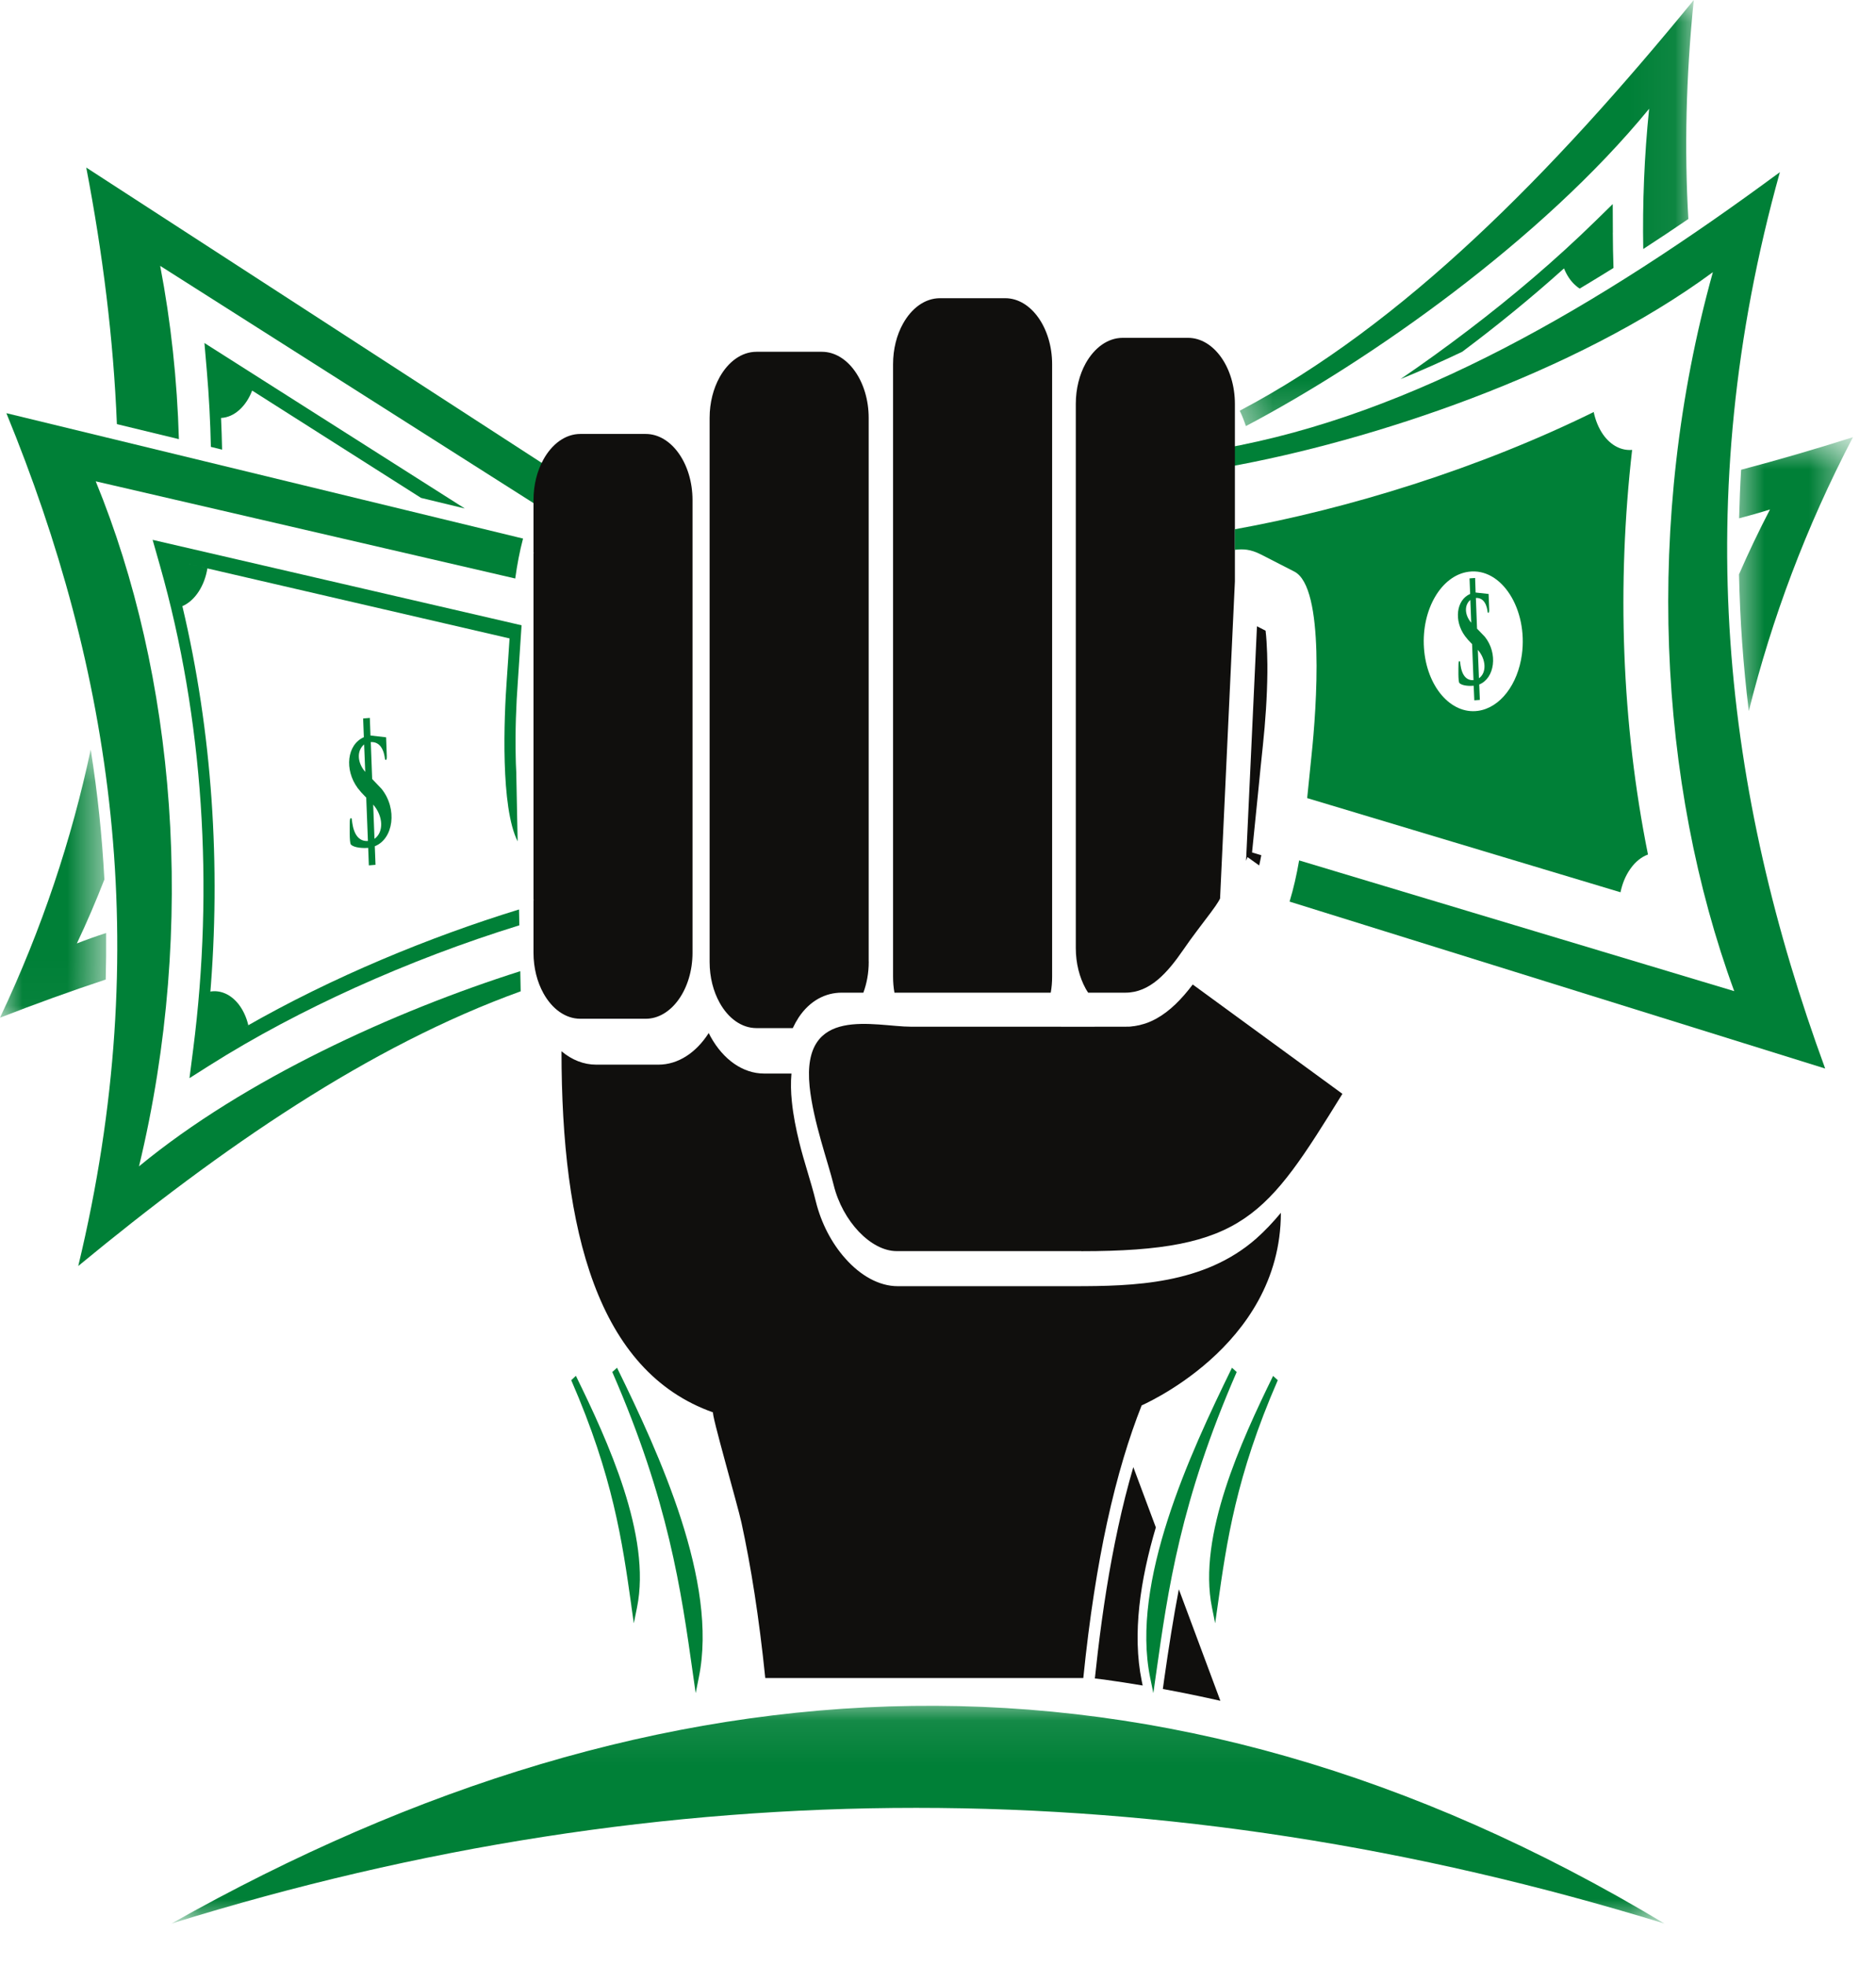 <svg width="42" height="44" viewBox="0 0 42 44" fill="none" xmlns="http://www.w3.org/2000/svg">
<mask id="mask0_461_28373" style="mask-type:luminance" maskUnits="userSpaceOnUse" x="27" y="0" width="11" height="10">
<path d="M27.526 0H37.947V9.756H27.526V0Z" fill="white"/>
</mask>
<g mask="url(#mask0_461_28373)">
<path fill-rule="evenodd" clip-rule="evenodd" d="M36.921 2.434C36.812 3.493 36.771 4.544 36.789 5.573C37.128 5.354 37.464 5.129 37.799 4.901C37.709 3.352 37.745 1.723 37.92 0.001C34.736 3.892 31.423 7.261 27.755 9.192C27.808 9.3 27.852 9.414 27.893 9.536C30.663 8.077 34.515 5.373 36.921 2.434Z" fill="#008037"/>
</g>
<mask id="mask1_461_28373" style="mask-type:luminance" maskUnits="userSpaceOnUse" x="38" y="9" width="4" height="8">
<path d="M38.748 9.756H41.484V16.176H38.748V9.756Z" fill="white"/>
</mask>
<g mask="url(#mask1_461_28373)">
<path fill-rule="evenodd" clip-rule="evenodd" d="M39.627 11.401C39.379 11.877 39.148 12.361 38.933 12.854C38.954 13.879 39.028 14.899 39.152 15.914C39.667 13.848 40.428 11.803 41.484 9.784C40.647 10.05 39.812 10.294 38.98 10.513C38.958 10.876 38.944 11.239 38.935 11.6C39.171 11.538 39.402 11.473 39.627 11.402V11.401Z" fill="#008037"/>
</g>
<path fill-rule="evenodd" clip-rule="evenodd" d="M27.461 10.452C27.44 10.309 27.412 10.17 27.375 10.038C31.629 9.282 35.76 6.869 39.848 3.853C37.789 11.234 38.613 17.78 40.862 23.914L28.871 20.178C28.96 19.885 29.03 19.575 29.085 19.256L38.826 22.182C37.126 17.548 36.795 11.668 38.348 6.091C35.26 8.369 30.674 9.883 27.461 10.454V10.452Z" fill="#008037"/>
<path fill-rule="evenodd" clip-rule="evenodd" d="M36.557 9.934L36.578 9.76C36.57 9.818 36.564 9.876 36.557 9.934Z" fill="#008037"/>
<path fill-rule="evenodd" clip-rule="evenodd" d="M36.628 9.385C36.635 9.329 36.644 9.271 36.651 9.214C36.644 9.272 36.635 9.329 36.628 9.385Z" fill="#008037"/>
<path fill-rule="evenodd" clip-rule="evenodd" d="M36.652 9.211C36.66 9.155 36.669 9.097 36.677 9.04L36.652 9.211Z" fill="#008037"/>
<path fill-rule="evenodd" clip-rule="evenodd" d="M36.68 9.019C36.688 8.968 36.695 8.917 36.704 8.866C36.695 8.918 36.687 8.968 36.68 9.019Z" fill="#008037"/>
<path fill-rule="evenodd" clip-rule="evenodd" d="M36.707 8.845C36.717 8.787 36.725 8.728 36.734 8.671C36.725 8.729 36.717 8.787 36.707 8.845Z" fill="#008037"/>
<path fill-rule="evenodd" clip-rule="evenodd" d="M36.108 5.203C36.109 5.467 36.114 5.733 36.123 5.997C35.872 6.153 35.619 6.307 35.366 6.459C35.336 6.439 35.306 6.417 35.278 6.392C35.165 6.295 35.077 6.161 35.015 6.007C34.286 6.662 33.518 7.288 32.737 7.872C32.279 8.09 31.819 8.295 31.355 8.484C31.87 8.133 32.378 7.766 32.878 7.385C33.858 6.639 34.82 5.826 35.735 4.93L36.106 4.567L36.109 5.203H36.108Z" fill="#008037"/>
<path fill-rule="evenodd" clip-rule="evenodd" d="M4.63 8.295C4.679 8.863 4.709 9.433 4.721 10.001L4.972 10.063C4.968 9.827 4.959 9.591 4.949 9.354C5.092 9.347 5.235 9.287 5.364 9.169C5.486 9.058 5.581 8.909 5.645 8.741L9.426 11.143L10.406 11.38L4.577 7.677L4.63 8.295Z" fill="#008037"/>
<path fill-rule="evenodd" clip-rule="evenodd" d="M2.617 9.492C2.54 7.58 2.299 5.665 1.931 3.75L12.47 10.581L12.596 10.66C12.469 10.909 12.361 11.179 12.263 11.461L11.986 11.286L3.586 5.95C3.825 7.199 3.967 8.502 4.005 9.828L2.617 9.492Z" fill="#008037"/>
<mask id="mask2_461_28373" style="mask-type:luminance" maskUnits="userSpaceOnUse" x="0" y="16" width="3" height="7">
<path d="M0 16.554H2.408V22.974H0V16.554Z" fill="white"/>
</mask>
<g mask="url(#mask2_461_28373)">
<path fill-rule="evenodd" clip-rule="evenodd" d="M1.721 21.114C1.944 20.645 2.148 20.167 2.337 19.683C2.285 18.706 2.183 17.737 2.031 16.776C1.605 18.78 0.944 20.78 0 22.776C0.791 22.469 1.58 22.182 2.367 21.922C2.376 21.573 2.379 21.226 2.376 20.881C2.152 20.953 1.934 21.031 1.721 21.114Z" fill="#008037"/>
</g>
<path fill-rule="evenodd" clip-rule="evenodd" d="M11.648 21.733L11.657 22.186C8.267 23.41 4.987 25.666 1.752 28.333C3.481 21.156 2.487 14.96 0.143 9.247L11.71 12.053C11.634 12.339 11.578 12.638 11.535 12.947L2.143 10.772C3.914 15.089 4.418 20.681 3.112 26.103C5.48 24.15 8.834 22.629 11.648 21.735V21.733Z" fill="#008037"/>
<path fill-rule="evenodd" clip-rule="evenodd" d="M4.326 23.474C4.79 19.849 4.555 16.084 3.581 12.659L3.417 12.082L11.677 13.994L11.655 14.322C11.634 14.624 11.617 14.926 11.595 15.23C11.553 15.794 11.533 16.378 11.546 16.946C11.546 17.021 11.551 17.139 11.558 17.279L11.589 18.83C11.205 18.07 11.281 16.087 11.347 15.193C11.369 14.897 11.387 14.593 11.408 14.288L3.813 12.529L4.643 12.721C4.613 12.907 4.548 13.085 4.45 13.237C4.346 13.397 4.219 13.507 4.083 13.566C4.75 16.377 4.951 19.373 4.7 22.317L4.711 22.191C4.933 22.155 5.165 22.25 5.342 22.475C5.445 22.608 5.518 22.769 5.559 22.944L5.481 22.989C7.448 21.861 9.622 20.969 11.62 20.354L11.627 20.709C10.384 21.093 9.149 21.562 7.945 22.106C6.836 22.61 5.736 23.183 4.672 23.856L4.242 24.129L4.326 23.474Z" fill="#008037"/>
<path fill-rule="evenodd" clip-rule="evenodd" d="M4.7 22.32L4.686 22.487C4.691 22.432 4.695 22.375 4.7 22.32Z" fill="#008037"/>
<path fill-rule="evenodd" clip-rule="evenodd" d="M4.633 23.017C4.626 23.072 4.62 23.127 4.614 23.181L4.633 23.017Z" fill="#008037"/>
<path fill-rule="evenodd" clip-rule="evenodd" d="M19.994 8.251V8.152C19.994 7.811 20.076 7.496 20.216 7.245C20.408 6.898 20.707 6.674 21.043 6.674H22.506C23.082 6.674 23.555 7.339 23.555 8.152V21.857C23.555 21.981 23.545 22.101 23.524 22.216H20.025C20.004 22.101 19.994 21.981 19.994 21.857V21.76C19.994 18.46 19.994 11.562 19.994 8.251ZM27.647 13.012L27.315 20.109C27.269 20.205 27.151 20.364 27.109 20.42C26.902 20.698 26.694 20.96 26.496 21.25C26.132 21.78 25.742 22.216 25.194 22.216H24.362C24.342 22.188 24.324 22.157 24.306 22.126C24.168 21.875 24.085 21.559 24.085 21.218V9.039C24.085 8.698 24.168 8.382 24.306 8.132C24.5 7.785 24.799 7.561 25.134 7.561H26.598C27.174 7.561 27.647 8.226 27.647 9.04V13.012ZM19.449 21.518V21.531C19.449 21.778 19.405 22.011 19.329 22.216H18.843C18.481 22.216 18.133 22.393 17.881 22.77C17.831 22.847 17.787 22.927 17.749 23.009H16.936C16.601 23.009 16.302 22.787 16.11 22.439C15.971 22.188 15.887 21.872 15.887 21.531V9.352C15.887 9.011 15.971 8.695 16.11 8.444C16.302 8.098 16.601 7.873 16.936 7.873H18.4C18.977 7.873 19.448 8.539 19.448 9.352V21.518H19.449ZM27.928 19.181L28.191 19.369C28.207 19.293 28.224 19.217 28.238 19.14L28.031 19.078L28.176 17.642C28.208 17.324 28.238 17.005 28.273 16.688C28.33 16.149 28.368 15.601 28.374 15.055C28.377 14.856 28.37 14.413 28.334 14.115L28.141 14.016L27.897 19.264L27.93 19.181H27.928ZM24.208 28.002C27.848 28.002 28.358 27.22 30.054 24.48L27.511 22.623L26.703 22.033C26.457 22.359 26.192 22.629 25.89 22.796L25.885 22.799L25.834 22.825L25.808 22.838L25.805 22.84L25.781 22.85L25.777 22.853L25.752 22.863L25.749 22.865L25.724 22.875L25.72 22.877L25.695 22.887L25.692 22.888L25.681 22.891L25.662 22.899L25.635 22.908L25.632 22.909L25.605 22.916L25.603 22.918L25.589 22.921L25.542 22.934L25.515 22.942H25.512L25.484 22.948L25.482 22.949L25.453 22.953L25.451 22.955L25.421 22.959L25.42 22.961L25.39 22.965H25.388L25.358 22.968H25.357L25.324 22.973L25.293 22.976L25.261 22.977H25.228L25.195 22.978C25.195 22.98 23.154 22.978 22.978 22.978H20.4C19.587 22.978 17.937 22.474 18.126 24.318C18.206 25.097 18.542 26.017 18.664 26.52C18.863 27.333 19.498 28 20.075 28H24.208V28.002ZM11.944 20.13V12.385L11.949 12.368L11.944 12.367V11.191C11.944 10.849 12.027 10.535 12.166 10.284C12.358 9.936 12.658 9.712 12.992 9.712H14.456C15.032 9.712 15.504 10.378 15.504 11.191V21.322C15.504 22.136 15.032 22.8 14.456 22.8H12.992C12.658 22.8 12.358 22.577 12.166 22.229C12.027 21.978 11.944 21.663 11.944 21.322V20.147L11.949 20.145L11.944 20.128V20.13Z" fill="#100F0D"/>
<path fill-rule="evenodd" clip-rule="evenodd" d="M28.676 27.143C28.503 27.352 28.319 27.547 28.124 27.72C26.954 28.748 25.373 28.785 24.038 28.785H20.097C19.68 28.785 19.262 28.546 18.925 28.165C18.623 27.828 18.384 27.376 18.264 26.885C18.156 26.442 18.004 26.014 17.894 25.564C17.822 25.269 17.759 24.963 17.728 24.651C17.706 24.44 17.701 24.229 17.719 24.026H17.105C16.637 24.026 16.197 23.72 15.91 23.203L15.867 23.119C15.589 23.554 15.187 23.827 14.741 23.827H13.346C13.069 23.827 12.803 23.722 12.571 23.527C12.571 27.538 13.372 30.694 15.966 31.61C15.908 31.591 16.519 33.702 16.599 34.074C16.811 35.047 16.994 36.194 17.133 37.555H24.253C24.391 36.194 24.574 35.047 24.785 34.074C25.015 33.017 25.279 32.163 25.559 31.454C25.467 31.486 28.676 30.172 28.676 27.143ZM27.322 38.064L26.392 35.568C26.272 36.195 26.167 36.857 26.063 37.589L26.034 37.8C26.463 37.878 26.893 37.967 27.322 38.064ZM24.577 36.98C24.554 37.175 24.533 37.368 24.512 37.564L24.719 37.589C25.007 37.629 25.295 37.673 25.582 37.722L25.561 37.619C25.346 36.564 25.529 35.357 25.877 34.183L25.718 33.758L25.373 32.834C25.244 33.274 25.131 33.725 25.033 34.18C24.834 35.094 24.689 36.034 24.577 36.98Z" fill="#100F0D"/>
<path fill-rule="evenodd" clip-rule="evenodd" d="M25.81 37.517C26.082 35.59 26.355 33.591 27.633 30.66C26.68 32.603 25.385 35.431 25.81 37.517ZM14.201 35.953C13.998 34.516 13.795 33.028 12.842 30.841C13.552 32.29 14.518 34.4 14.201 35.953ZM15.586 37.517C16.011 35.431 14.714 32.603 13.762 30.66C15.041 33.591 15.313 35.59 15.586 37.517ZM27.195 35.953C26.878 34.4 27.844 32.29 28.554 30.841C27.601 33.028 27.398 34.516 27.195 35.953Z" fill="#008037"/>
<path fill-rule="evenodd" clip-rule="evenodd" d="M25.881 37.468L25.821 37.893L25.749 37.542C25.532 36.475 25.751 35.226 26.147 33.998C26.538 32.784 27.102 31.589 27.579 30.616L27.581 30.61L27.687 30.706C26.429 33.591 26.149 35.569 25.881 37.47V37.468ZM25.809 37.073C25.999 35.746 26.223 34.358 26.799 32.634C26.603 33.101 26.419 33.585 26.262 34.071C25.93 35.105 25.723 36.149 25.809 37.073ZM14.139 35.971L14.133 35.922C13.933 34.509 13.725 33.036 12.789 30.889L12.893 30.791L12.896 30.797C13.252 31.523 13.672 32.415 13.964 33.321C14.26 34.242 14.425 35.177 14.261 35.978L14.19 36.329L14.139 35.971ZM13.617 32.743C13.928 33.77 14.076 34.64 14.196 35.469C14.226 34.825 14.079 34.106 13.849 33.394C13.778 33.175 13.701 32.957 13.617 32.743ZM15.587 37.073C15.673 36.149 15.466 35.105 15.134 34.071C14.977 33.585 14.793 33.103 14.598 32.637C15.173 34.358 15.397 35.746 15.587 37.073ZM15.248 33.998C15.643 35.226 15.864 36.475 15.645 37.542L15.575 37.893L15.515 37.473C15.247 35.572 14.967 33.593 13.708 30.706L13.814 30.61L13.816 30.614C14.294 31.588 14.856 32.783 15.248 33.998ZM27.134 35.978C26.971 35.177 27.136 34.242 27.432 33.321C27.724 32.415 28.144 31.524 28.5 30.797L28.502 30.793L28.607 30.889C27.671 33.036 27.463 34.509 27.263 35.922L27.205 36.329L27.134 35.978ZM27.547 33.395C27.317 34.106 27.169 34.825 27.2 35.471C27.32 34.64 27.467 33.771 27.779 32.743C27.695 32.958 27.617 33.175 27.547 33.394V33.395Z" fill="#008037"/>
<mask id="mask3_461_28373" style="mask-type:luminance" maskUnits="userSpaceOnUse" x="3" y="38" width="35" height="6">
<path d="M3.744 38.081H37.413V43.054H3.744V38.081Z" fill="white"/>
</mask>
<g mask="url(#mask3_461_28373)">
<path fill-rule="evenodd" clip-rule="evenodd" d="M37.265 43.05C26.047 39.597 14.949 39.597 3.837 43.05C14.821 36.859 25.948 36.25 37.265 43.05Z" fill="#008037"/>
</g>
<path fill-rule="evenodd" clip-rule="evenodd" d="M29.266 17.862L36.28 19.969C36.319 19.777 36.393 19.596 36.501 19.444C36.614 19.283 36.751 19.177 36.895 19.124C36.304 16.185 36.195 13.085 36.54 10.069C36.306 10.089 36.068 9.976 35.891 9.726C35.789 9.58 35.719 9.406 35.68 9.222L35.761 9.181C33.12 10.493 30.146 11.396 27.646 11.845V12.305C27.829 12.284 27.989 12.287 28.232 12.41L28.979 12.793C29.664 13.146 29.478 15.824 29.361 16.92C29.328 17.228 29.297 17.545 29.265 17.862H29.266ZM33.088 15.909C32.479 15.992 31.938 15.36 31.88 14.502C31.821 13.642 32.269 12.877 32.879 12.796C33.62 12.696 34.209 13.637 34.072 14.649C33.982 15.313 33.589 15.841 33.088 15.909Z" fill="#008037"/>
<path fill-rule="evenodd" clip-rule="evenodd" d="M32.957 14.413L32.989 15.222C32.702 15.241 32.697 14.838 32.688 14.81C32.685 14.798 32.654 14.766 32.653 14.866C32.652 14.944 32.642 15.251 32.673 15.285C32.729 15.35 32.911 15.356 32.993 15.347L33.007 15.673L33.131 15.664L33.117 15.319C33.464 15.18 33.541 14.624 33.243 14.251L33.068 14.069L33.042 13.382C33.288 13.37 33.302 13.692 33.307 13.704C33.312 13.712 33.344 13.746 33.34 13.633L33.327 13.293L33.036 13.261L33.025 12.935L32.9 12.944L32.914 13.292C32.6 13.428 32.547 13.895 32.799 14.236C32.838 14.289 32.886 14.344 32.943 14.4L32.957 14.413ZM32.918 13.426L32.938 13.937C32.791 13.765 32.777 13.546 32.918 13.426ZM33.086 14.544C33.275 14.76 33.285 15.058 33.111 15.18L33.086 14.544Z" fill="#008037"/>
<path fill-rule="evenodd" clip-rule="evenodd" d="M8.199 17.849L8.237 18.821C7.892 18.845 7.886 18.361 7.874 18.326C7.871 18.312 7.833 18.274 7.831 18.395C7.83 18.488 7.82 18.858 7.855 18.899C7.924 18.977 8.143 18.985 8.243 18.975L8.258 19.367L8.407 19.355L8.391 18.939C8.809 18.774 8.903 18.103 8.542 17.654L8.332 17.434L8.301 16.607C8.598 16.592 8.614 16.979 8.62 16.993C8.626 17.004 8.665 17.045 8.659 16.909L8.644 16.501L8.294 16.461L8.28 16.067L8.13 16.079L8.146 16.499C7.768 16.663 7.705 17.225 8.008 17.637C8.056 17.7 8.114 17.766 8.182 17.833L8.199 17.849ZM8.152 16.66L8.177 17.275C7.999 17.07 7.982 16.803 8.152 16.66ZM8.355 18.007C8.583 18.267 8.594 18.625 8.384 18.773L8.355 18.007Z" fill="#008037"/>
</svg>
